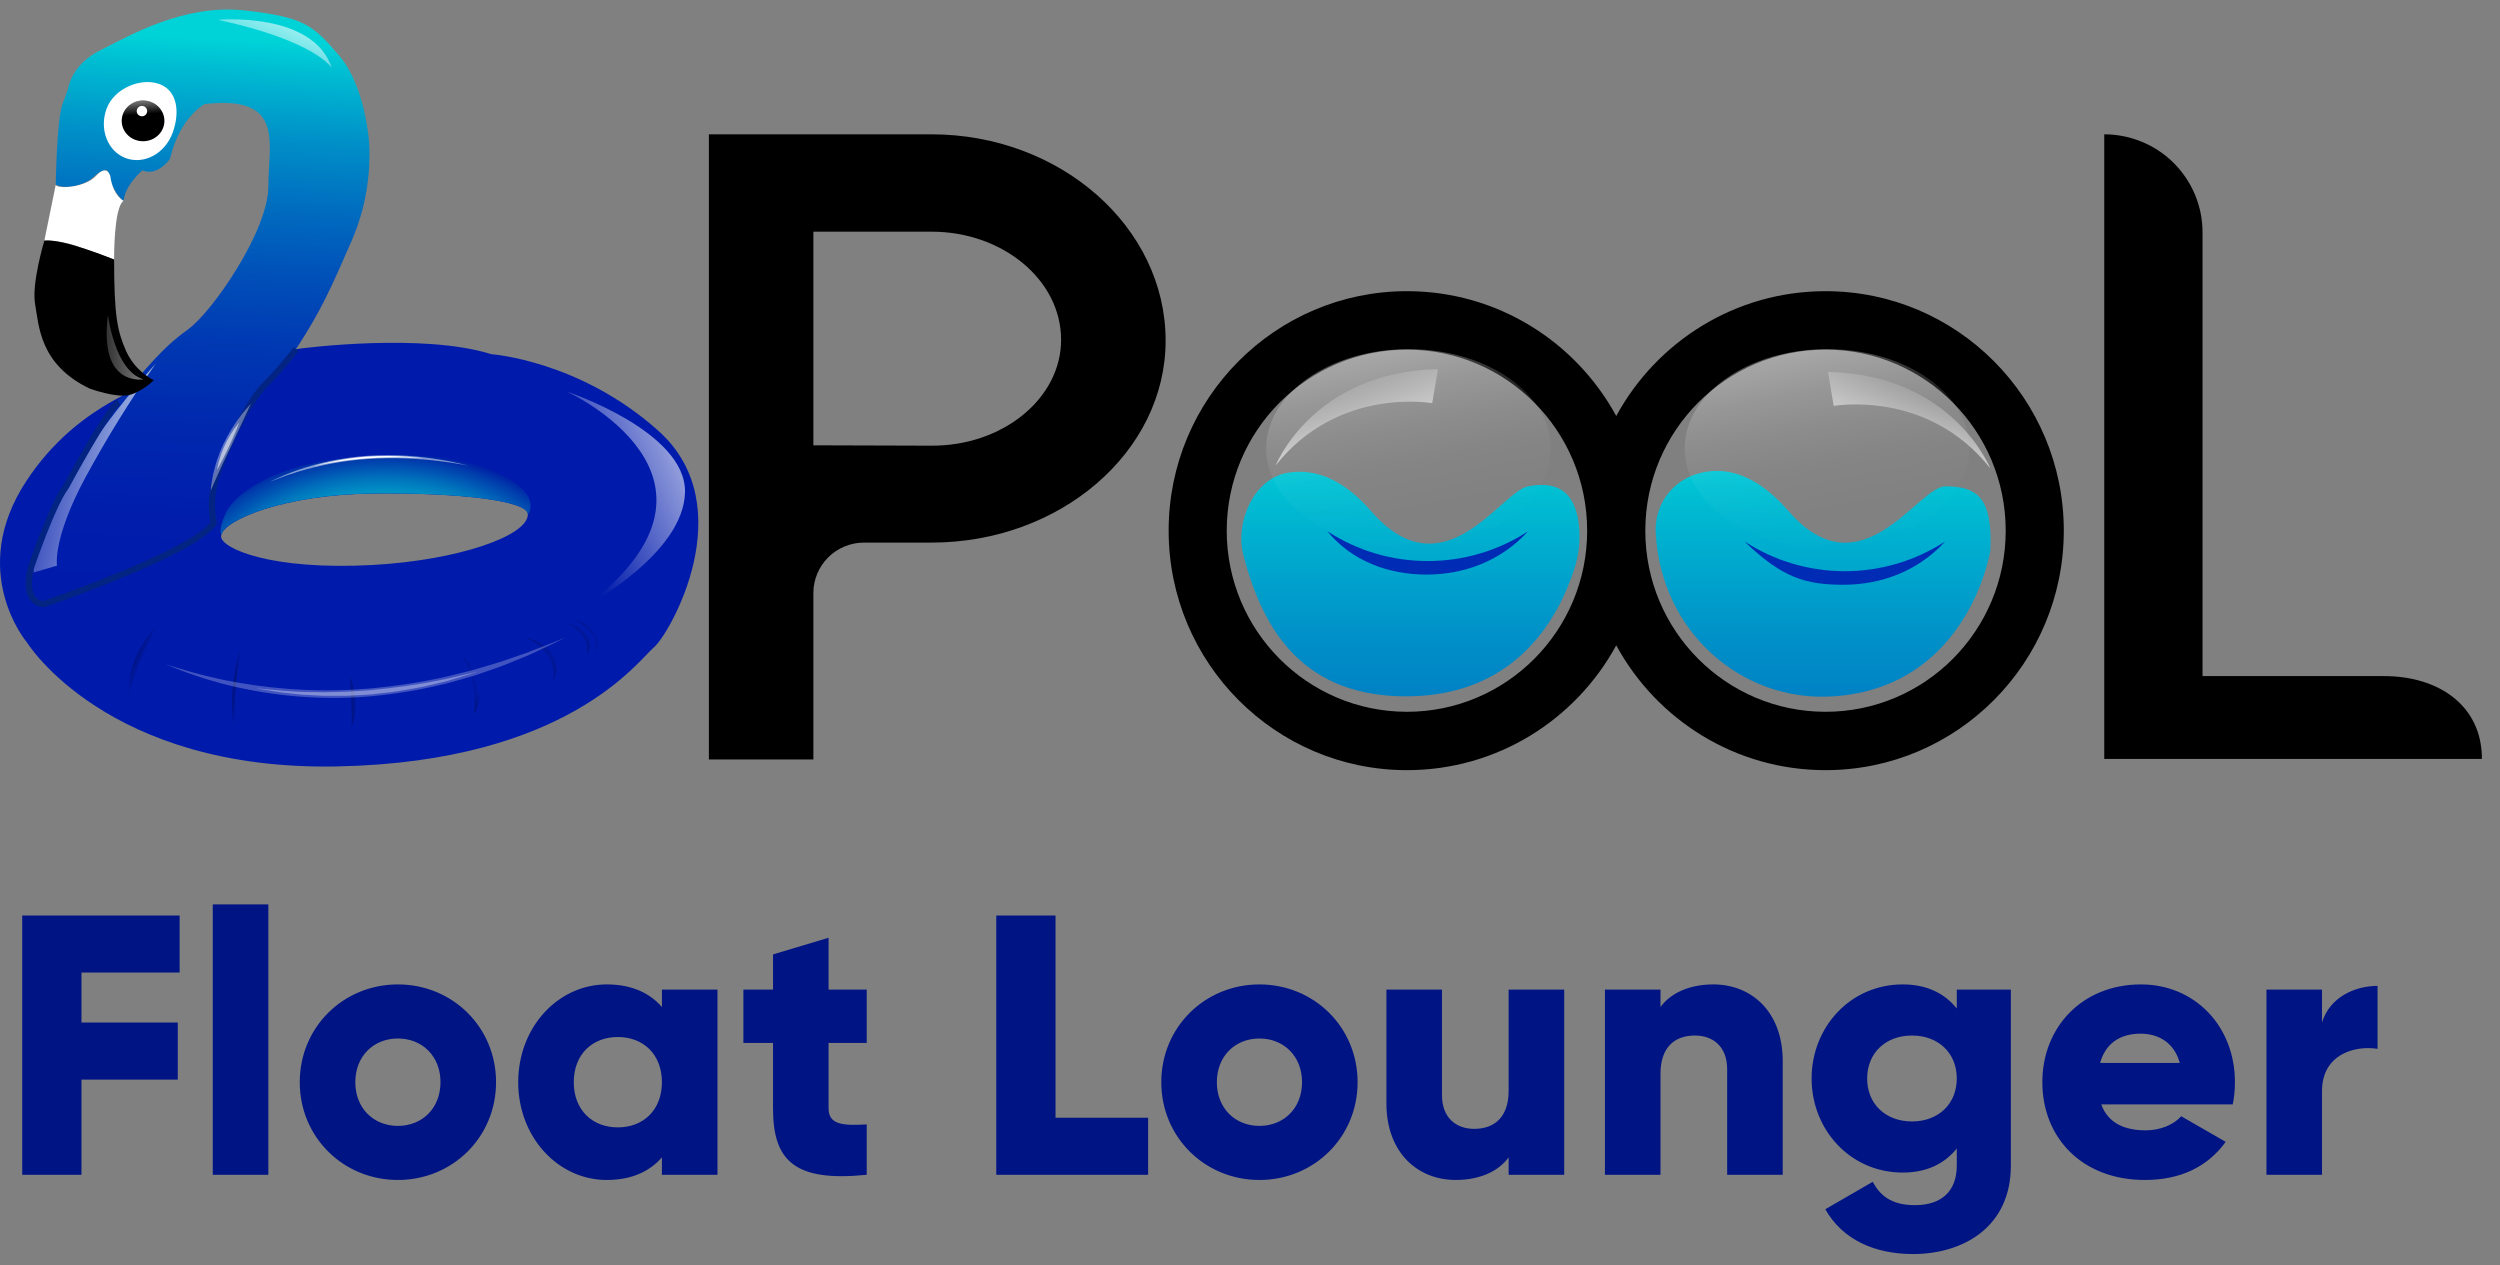 <svg width="81" height="41" viewBox="0 0 81 41" fill="none" xmlns="http://www.w3.org/2000/svg">
<rect x="0" y="0" width="81" height="41" fill="#808080" stroke="none"/>
<path d="M21.333 13.96C18.785 11.676 15.92 11.476 15.92 11.476C13.676 10.771 9.74 11.292 9.74 11.292L9.572 11.315C7.719 11.564 6.005 11.91 4.515 12.563C4.44 12.596 4.366 12.629 4.292 12.664C4.175 12.719 4.059 12.775 3.946 12.834C2.723 13.465 1.675 14.336 0.853 15.586C-1.084 18.53 0.884 20.83 0.884 20.83C0.884 20.83 3.467 24.985 10.939 24.832C18.412 24.679 20.689 21.384 21.178 20.982C21.691 20.563 24.069 16.413 21.333 13.96ZM17.102 16.658V16.664C17.107 17.366 14.828 18.152 12.086 18.305C8.765 18.488 7.171 17.765 7.163 17.384C7.162 17.367 7.164 17.351 7.168 17.334C7.28 16.844 9.198 16.021 12.111 15.99C14.862 15.96 17.091 16.221 17.102 16.658Z" fill="url(#paint0_linear_0_178)"/>
<path d="M17.102 16.664V16.658C17.091 16.221 14.864 15.96 12.11 15.988C9.197 16.02 7.281 16.843 7.167 17.333C7.121 17.204 7.145 16.989 7.321 16.617C7.652 15.914 9.012 15.083 11.042 14.868C12.304 14.735 14.701 14.531 16.423 15.482C17.329 15.983 17.246 16.483 17.102 16.664Z" fill="url(#paint1_radial_0_178)"/>
<path d="M1.806 5.989C1.806 5.989 1.837 3.888 2.022 3.382L2.206 2.876C2.206 2.876 2.298 2.102 3.251 1.627C4.205 1.151 5.958 0.124 7.918 0.338C9.879 0.553 10.156 0.829 11.001 1.818C11.846 2.807 11.961 4.632 11.961 4.632C12.019 5.711 11.828 6.789 11.402 7.783C10.695 9.401 10.418 10.029 9.618 11.271C9.618 11.271 6.667 14.117 6.882 16.784C6.882 16.784 7.743 17.274 1.593 19.543C1.593 19.543 0.824 19.789 0.947 18.684C1.07 17.58 3.038 13.839 3.899 12.889C4.76 11.939 5.207 11.305 6.081 10.681C6.89 10.103 8.694 7.462 8.694 6.05C8.694 4.637 9.248 3.075 6.634 3.371C6.634 3.371 5.825 3.78 5.507 5.15C5.507 5.15 5.097 5.733 4.615 5.518C4.615 5.518 4.051 5.988 4.005 6.51C4.005 6.51 3.6 6.203 3.498 5.538C3.498 5.538 3.354 5.406 2.964 5.794C2.967 5.792 2.401 6.212 1.806 5.989Z" fill="url(#paint2_linear_0_178)"/>
<path d="M5.045 11.783C5.045 11.783 0.953 16.296 1.089 18.549L1.847 18.326C1.847 18.326 1.691 17.471 2.77 15.464C3.459 14.195 4.219 12.966 5.045 11.783Z" fill="url(#paint3_linear_0_178)"/>
<path d="M3.697 8.409C3.697 8.409 3.682 6.707 4.005 6.508C4.005 6.508 3.667 6.355 3.574 5.711C3.574 5.711 3.482 5.297 3.113 5.695C2.745 6.094 1.837 6.125 1.806 5.987L1.437 7.796C1.82 7.796 2.201 7.864 2.56 7.997C3.159 8.21 3.697 8.409 3.697 8.409Z" fill="white"/>
<path d="M1.437 7.796C1.437 7.796 1.015 9.199 1.138 9.86C1.261 10.522 1.268 11.808 2.906 12.59C2.906 12.59 3.767 12.904 4.189 12.797C4.612 12.69 4.981 12.319 4.981 12.319C4.588 12.114 4.274 11.785 4.089 11.383C3.804 10.732 3.697 10.249 3.697 8.409C3.697 8.409 2.022 7.718 1.437 7.796Z" fill="black"/>
<path d="M5.593 4.303C5.349 4.972 4.673 5.34 4.082 5.126C3.492 4.911 3.208 4.196 3.452 3.527C3.695 2.858 4.567 2.507 5.159 2.721C5.751 2.935 5.836 3.634 5.593 4.303Z" fill="white"/>
<path d="M4.635 4.576C5.017 4.576 5.327 4.281 5.327 3.917C5.327 3.552 5.017 3.257 4.635 3.257C4.253 3.257 3.943 3.552 3.943 3.917C3.943 4.281 4.253 4.576 4.635 4.576Z" fill="black"/>
<path d="M4.599 3.768C4.693 3.768 4.768 3.693 4.768 3.6C4.768 3.507 4.693 3.431 4.599 3.431C4.506 3.431 4.43 3.507 4.43 3.6C4.43 3.693 4.506 3.768 4.599 3.768Z" fill="white"/>
<path d="M9.597 11.312C9.272 11.731 8.923 12.131 8.551 12.508C7.987 13.07 7.229 14.757 6.993 15.504C6.852 15.975 6.829 16.472 6.924 16.954C6.227 17.933 1.414 19.573 1.414 19.573C1.414 19.573 0.738 19.604 0.991 18.423C0.991 18.423 1.691 16.353 2.137 15.771C2.137 15.771 3.467 13.297 3.846 13.031" stroke="#032482" stroke-width="0.2" stroke-miterlimit="10"/>
<path d="M5.097 20.246C5.097 20.246 3.928 21.412 4.236 22.701C4.236 22.699 4.113 22.086 5.097 20.246Z" fill="url(#paint4_linear_0_178)"/>
<path d="M7.787 21.028C7.787 21.028 7.34 22.516 7.587 23.497C7.587 23.497 7.618 21.871 7.787 21.028Z" fill="url(#paint5_linear_0_178)"/>
<path d="M11.35 21.933C11.35 21.933 11.41 23.011 11.39 23.527C11.39 23.527 11.718 22.935 11.35 21.933Z" fill="url(#paint6_linear_0_178)"/>
<path d="M14.967 21.258C14.967 21.258 15.49 21.933 15.367 23.129C15.367 23.129 16.013 22.117 14.967 21.258Z" fill="url(#paint7_linear_0_178)"/>
<path d="M17.919 22.058C17.919 22.058 18.166 21.199 17.028 20.647C17.028 20.645 18.442 20.983 17.919 22.058Z" fill="url(#paint8_linear_0_178)"/>
<path d="M19.018 21.228C19.018 21.228 19.199 20.593 18.358 20.185C18.358 20.185 19.404 20.434 19.018 21.228Z" fill="url(#paint9_linear_0_178)"/>
<path d="M19.294 21.136C19.294 21.136 19.476 20.501 18.635 20.093C18.635 20.093 19.681 20.342 19.294 21.136Z" fill="url(#paint10_linear_0_178)"/>
<path d="M7.059 0.641C7.059 0.641 10.15 0.362 10.752 2.203C10.75 2.205 10.24 1.33 7.059 0.641Z" fill="url(#paint11_linear_0_178)"/>
<path d="M19.057 19.587C19.057 19.587 22.147 17.931 22.194 15.953C22.24 13.975 18.365 12.687 18.365 12.687C18.365 12.687 24.408 15.447 19.057 19.587Z" fill="url(#paint12_linear_0_178)"/>
<g opacity="0.71">
<path opacity="0.5" d="M8.131 13.08C8.131 13.08 8.057 13.242 7.936 13.497C7.81 13.767 7.647 14.114 7.472 14.489C7.429 14.586 7.38 14.678 7.339 14.768C7.298 14.857 7.257 14.946 7.216 15.03C7.175 15.114 7.143 15.194 7.107 15.269C7.072 15.343 7.037 15.413 7.012 15.478C6.956 15.607 6.909 15.712 6.876 15.785L6.828 15.896C6.828 15.896 6.828 15.852 6.837 15.772C6.846 15.692 6.866 15.578 6.893 15.437C6.904 15.366 6.926 15.29 6.946 15.209C6.967 15.127 6.989 15.041 7.018 14.95C7.048 14.857 7.082 14.766 7.118 14.671C7.154 14.575 7.2 14.477 7.244 14.378C7.405 14.041 7.602 13.723 7.83 13.429C7.924 13.308 8.025 13.191 8.131 13.08Z" fill="white"/>
<path d="M7.033 15.222L7.045 15.155C7.054 15.112 7.064 15.049 7.086 14.975C7.108 14.901 7.134 14.812 7.167 14.714C7.204 14.609 7.247 14.506 7.295 14.405C7.341 14.304 7.394 14.206 7.452 14.111C7.478 14.067 7.503 14.025 7.528 13.986L7.6 13.882C7.646 13.818 7.683 13.77 7.712 13.734C7.741 13.697 7.755 13.681 7.755 13.681L7.731 13.744C7.715 13.785 7.693 13.844 7.663 13.915C7.634 13.986 7.596 14.073 7.558 14.164C7.519 14.256 7.469 14.357 7.422 14.464C7.374 14.57 7.32 14.668 7.277 14.76C7.234 14.851 7.19 14.932 7.153 15C7.115 15.068 7.089 15.124 7.068 15.162L7.033 15.222Z" fill="white"/>
</g>
<g opacity="0.5">
<path opacity="0.5" d="M5.36 21.514L5.489 21.557L5.644 21.609L5.859 21.673L6.128 21.754C6.227 21.782 6.335 21.81 6.451 21.84C6.68 21.906 6.948 21.96 7.241 22.029C7.93 22.169 8.627 22.266 9.328 22.319C10.185 22.385 11.046 22.383 11.902 22.313C12.759 22.24 13.61 22.111 14.45 21.927L15.013 21.788L15.283 21.721L15.541 21.645C15.88 21.543 16.198 21.457 16.48 21.352L16.887 21.212L17.074 21.148L17.247 21.08L17.819 20.857L18.028 20.776L18.178 20.709L18.302 20.653L18.184 20.719L18.04 20.797L17.837 20.893L17.278 21.157C17.222 21.182 17.166 21.209 17.11 21.235L16.926 21.31L16.526 21.473C16.246 21.593 15.931 21.696 15.594 21.812L15.337 21.9L15.066 21.977L14.502 22.136C13.656 22.349 12.793 22.493 11.924 22.568C11.053 22.638 10.178 22.627 9.309 22.534C8.602 22.459 7.9 22.332 7.211 22.154C6.92 22.07 6.655 21.999 6.428 21.919C6.316 21.881 6.208 21.847 6.11 21.812L5.847 21.713L5.637 21.633L5.484 21.567L5.36 21.514Z" fill="white"/>
<path d="M15.482 21.755L15.412 21.78C15.367 21.797 15.3 21.822 15.211 21.848L14.462 22.071C14.302 22.111 14.126 22.152 13.936 22.196L13.643 22.264C13.542 22.285 13.436 22.302 13.329 22.32L12.998 22.375C12.886 22.395 12.771 22.416 12.652 22.427L12.291 22.468L12.106 22.489C12.045 22.496 11.982 22.504 11.919 22.506C11.667 22.52 11.421 22.537 11.183 22.545H10.497L9.877 22.512C9.78 22.508 9.687 22.497 9.598 22.488L9.34 22.46L9.106 22.434C9.033 22.424 8.963 22.412 8.898 22.402L8.567 22.346L8.446 22.327L8.358 22.308L8.285 22.293L8.358 22.302L8.447 22.314L8.569 22.325L8.905 22.356L9.114 22.376L9.345 22.393L9.603 22.408C9.692 22.413 9.785 22.42 9.882 22.419L10.498 22.43L11.179 22.414C11.414 22.403 11.658 22.384 11.906 22.37C12.759 22.297 13.607 22.174 14.445 22.002L15.205 21.826C15.295 21.807 15.364 21.787 15.411 21.774L15.482 21.755Z" fill="white"/>
</g>
<path d="M3.498 10.203C3.498 10.203 3.713 12.028 4.651 12.289C4.651 12.289 3.19 12.564 3.498 10.203Z" fill="url(#paint13_linear_0_178)"/>
<path d="M3.951 3.832C3.971 3.69 4.036 3.559 4.137 3.457C4.238 3.356 4.369 3.29 4.511 3.269C5.057 3.178 5.272 3.656 5.272 3.656L3.951 3.832Z" fill="url(#paint14_linear_0_178)"/>
<path d="M40.28 17.96C40.013 16.905 40.63 15.513 41.703 15.321C42.463 15.186 43.416 15.398 44.423 16.56C46.772 19.268 48.632 15.922 49.51 15.757C50.43 15.583 50.994 15.899 51.145 16.918C51.218 17.448 51.164 17.989 50.988 18.495C50.552 19.799 49.275 22.562 45.554 22.562C42.338 22.56 40.943 20.577 40.28 17.96Z" fill="url(#paint15_linear_0_178)"/>
<path d="M46.259 18.178C45.105 18.179 43.975 17.844 43.009 17.214C43.796 18.179 44.992 18.617 46.213 18.617C47.434 18.617 48.63 18.179 49.509 17.214C48.543 17.844 47.413 18.179 46.259 18.178Z" fill="#002BB5"/>
<path d="M53.646 17.25C53.624 16.847 53.734 16.448 53.957 16.112C54.181 15.776 54.508 15.521 54.888 15.384C55.665 15.114 56.752 15.177 57.95 16.56C60.3 19.268 62.146 15.745 63.037 15.757C64.012 15.769 64.572 16.06 64.487 17.844C64.487 17.844 63.788 22.27 59.395 22.562C56.417 22.76 53.795 20.449 53.646 17.25Z" fill="url(#paint16_linear_0_178)"/>
<path d="M30.178 4.352H22.968V24.606H26.353V19.215C26.353 19 26.395 18.788 26.478 18.59C26.56 18.391 26.681 18.211 26.833 18.059C26.985 17.907 27.166 17.787 27.365 17.705C27.564 17.623 27.777 17.58 27.992 17.58H30.179C34.353 17.58 37.766 14.642 37.766 11.036C37.766 7.354 34.353 4.352 30.178 4.352ZM30.178 14.44L26.353 14.428V7.506H30.179C32.494 7.506 34.38 9.075 34.38 11.01C34.38 12.907 32.493 14.452 30.178 14.44Z" fill="black"/>
<path d="M80.414 24.59H68.178V4.352C68.596 4.352 69.01 4.434 69.396 4.594C69.783 4.753 70.134 4.987 70.43 5.282C70.725 5.577 70.96 5.927 71.12 6.313C71.28 6.698 71.362 7.111 71.362 7.528V21.905H77.241C78.993 21.905 80.414 22.842 80.414 24.59Z" fill="black"/>
<path d="M59.147 9.434C56.222 9.434 53.677 11.069 52.366 13.478C51.055 11.069 48.51 9.434 45.585 9.434C41.322 9.434 37.864 12.909 37.864 17.193C37.864 21.478 41.323 24.953 45.585 24.953C48.51 24.953 51.055 23.318 52.366 20.909C53.677 23.318 56.222 24.953 59.147 24.953C63.411 24.953 66.867 21.478 66.867 17.193C66.867 12.908 63.411 9.434 59.147 9.434ZM45.585 23.062C42.361 23.062 39.746 20.435 39.746 17.195C39.746 13.955 42.361 11.328 45.585 11.328C48.809 11.328 51.424 13.955 51.424 17.195C51.424 20.435 48.81 23.062 45.585 23.062ZM59.147 23.062C55.922 23.062 53.308 20.435 53.308 17.195C53.308 13.955 55.922 11.328 59.147 11.328C62.371 11.328 64.985 13.955 64.985 17.195C64.985 20.435 62.371 23.062 59.147 23.062Z" fill="black"/>
<path d="M59.773 18.507C58.619 18.507 57.489 18.173 56.522 17.543C57.749 18.727 58.506 18.946 59.727 18.946C60.948 18.946 62.144 18.508 63.023 17.543C62.057 18.172 60.927 18.507 59.773 18.507Z" fill="#002BB5"/>
<path d="M45.635 17.752C48.182 17.752 50.247 16.311 50.247 14.532C50.247 12.754 48.182 11.312 45.635 11.312C43.088 11.312 41.023 12.754 41.023 14.532C41.023 16.311 43.088 17.752 45.635 17.752Z" fill="url(#paint17_linear_0_178)"/>
<path d="M59.196 17.752C61.744 17.752 63.809 16.311 63.809 14.532C63.809 12.754 61.744 11.312 59.196 11.312C56.649 11.312 54.584 12.754 54.584 14.532C54.584 16.311 56.649 17.752 59.196 17.752Z" fill="url(#paint18_linear_0_178)"/>
<path d="M46.589 11.959L46.404 13.063C46.404 13.063 43.361 12.508 41.33 15.083C41.33 15.083 42.53 12.048 46.589 11.959Z" fill="url(#paint19_linear_0_178)"/>
<path d="M59.227 12.048L59.412 13.152C59.412 13.152 62.456 12.601 64.485 15.176C64.485 15.176 63.286 12.14 59.227 12.048Z" fill="url(#paint20_linear_0_178)"/>
<path opacity="0.5" d="M8.749 15.608L8.809 15.578C8.848 15.559 8.907 15.532 8.982 15.497C9.133 15.427 9.354 15.333 9.635 15.234C10.37 14.979 11.135 14.822 11.911 14.768C12.337 14.742 12.765 14.742 13.192 14.768C13.389 14.785 13.576 14.795 13.752 14.82C13.928 14.845 14.088 14.861 14.233 14.889L14.443 14.924C14.509 14.935 14.571 14.947 14.629 14.96L14.924 15.025C15.006 15.042 15.068 15.057 15.11 15.069L15.175 15.086L15.109 15.073C15.067 15.064 15.003 15.053 14.921 15.04L14.623 14.992C14.567 14.981 14.503 14.973 14.436 14.965L14.226 14.939C14.08 14.917 13.918 14.905 13.745 14.889C13.571 14.874 13.385 14.866 13.191 14.854C12.767 14.838 12.343 14.844 11.921 14.871C11.152 14.924 10.392 15.063 9.654 15.284C9.371 15.371 9.145 15.452 8.991 15.514L8.813 15.584L8.749 15.608Z" fill="white"/>
<path d="M13.701 14.848H13.665C13.641 14.848 13.609 14.841 13.56 14.84L13.178 14.824C12.854 14.819 12.407 14.813 11.916 14.849C11.496 14.878 11.078 14.931 10.664 15.005C10.585 15.02 10.512 15.032 10.45 15.045L10.289 15.08L10.151 15.109L10.286 15.071L10.446 15.028C10.508 15.012 10.579 14.996 10.658 14.978C11.071 14.885 11.49 14.824 11.912 14.793C12.334 14.766 12.757 14.768 13.179 14.797L13.561 14.832C13.606 14.836 13.641 14.842 13.665 14.845L13.701 14.848Z" fill="white"/>
<path d="M5.82 31.511H2.64V33.131H5.76V34.979H2.64V38.063H0.72V29.663H5.82V31.511ZM6.894 38.063V29.303H8.694V38.063H6.894ZM12.892 38.231C11.128 38.231 9.712 36.851 9.712 35.063C9.712 33.275 11.128 31.895 12.892 31.895C14.656 31.895 16.072 33.275 16.072 35.063C16.072 36.851 14.656 38.231 12.892 38.231ZM12.892 36.479C13.672 36.479 14.272 35.915 14.272 35.063C14.272 34.211 13.672 33.647 12.892 33.647C12.112 33.647 11.512 34.211 11.512 35.063C11.512 35.915 12.112 36.479 12.892 36.479ZM21.446 32.063H23.246V38.063H21.446V37.499C21.05 37.955 20.462 38.231 19.658 38.231C18.086 38.231 16.79 36.851 16.79 35.063C16.79 33.275 18.086 31.895 19.658 31.895C20.462 31.895 21.05 32.171 21.446 32.627V32.063ZM20.018 36.527C20.846 36.527 21.446 35.963 21.446 35.063C21.446 34.163 20.846 33.599 20.018 33.599C19.19 33.599 18.59 34.163 18.59 35.063C18.59 35.963 19.19 36.527 20.018 36.527ZM28.082 33.791H26.846V35.915C26.846 36.431 27.29 36.479 28.082 36.431V38.063C25.73 38.303 25.046 37.595 25.046 35.915V33.791H24.086V32.063H25.046V30.923L26.846 30.383V32.063H28.082V33.791ZM34.199 36.215H37.199V38.063H32.279V29.663H34.199V36.215ZM40.806 38.231C39.042 38.231 37.626 36.851 37.626 35.063C37.626 33.275 39.042 31.895 40.806 31.895C42.57 31.895 43.986 33.275 43.986 35.063C43.986 36.851 42.57 38.231 40.806 38.231ZM40.806 36.479C41.586 36.479 42.186 35.915 42.186 35.063C42.186 34.211 41.586 33.647 40.806 33.647C40.026 33.647 39.426 34.211 39.426 35.063C39.426 35.915 40.026 36.479 40.806 36.479ZM48.88 32.063H50.68V38.063H48.88V37.499C48.556 37.943 47.956 38.231 47.164 38.231C45.952 38.231 44.92 37.367 44.92 35.747V32.063H46.72V35.483C46.72 36.227 47.188 36.575 47.764 36.575C48.424 36.575 48.88 36.191 48.88 35.339V32.063ZM55.516 31.895C56.728 31.895 57.76 32.759 57.76 34.379V38.063H55.96V34.643C55.96 33.899 55.492 33.551 54.916 33.551C54.256 33.551 53.8 33.935 53.8 34.787V38.063H52V32.063H53.8V32.627C54.124 32.183 54.724 31.895 55.516 31.895ZM63.4 32.063H65.152V37.763C65.152 39.779 63.58 40.631 61.984 40.631C60.736 40.631 59.692 40.163 59.14 39.179L60.676 38.291C60.904 38.711 61.252 39.047 62.044 39.047C62.884 39.047 63.4 38.615 63.4 37.763V37.211C63.004 37.703 62.428 37.991 61.648 37.991C59.944 37.991 58.696 36.599 58.696 34.943C58.696 33.287 59.944 31.895 61.648 31.895C62.428 31.895 63.004 32.183 63.4 32.675V32.063ZM61.948 36.335C62.8 36.335 63.4 35.771 63.4 34.943C63.4 34.115 62.8 33.551 61.948 33.551C61.096 33.551 60.496 34.115 60.496 34.943C60.496 35.771 61.096 36.335 61.948 36.335ZM68.081 35.783C68.308 36.407 68.861 36.623 69.52 36.623C70.013 36.623 70.433 36.431 70.672 36.167L72.112 36.995C71.525 37.811 70.636 38.231 69.496 38.231C67.445 38.231 66.172 36.851 66.172 35.063C66.172 33.275 67.469 31.895 69.365 31.895C71.117 31.895 72.412 33.251 72.412 35.063C72.412 35.315 72.388 35.555 72.341 35.783H68.081ZM68.044 34.439H70.624C70.433 33.743 69.892 33.491 69.353 33.491C68.668 33.491 68.213 33.827 68.044 34.439ZM75.233 33.131C75.473 32.327 76.277 31.943 77.033 31.943V33.983C76.289 33.863 75.233 34.163 75.233 35.351V38.063H73.433V32.063H75.233V33.131Z" fill="#001484"/>
<defs>
<linearGradient id="paint0_linear_0_178" x1="12.616" y1="-6.737" x2="11.698" y2="10.497" gradientUnits="userSpaceOnUse">
<stop stop-color="#00D3D8"/>
<stop offset="0.16" stop-color="#00ADCF"/>
<stop offset="0.45" stop-color="#006FC0"/>
<stop offset="0.7" stop-color="#0041B4"/>
<stop offset="0.89" stop-color="#0025AE"/>
<stop offset="1" stop-color="#001AAB"/>
</linearGradient>
<radialGradient id="paint1_radial_0_178" cx="0" cy="0" r="1" gradientUnits="userSpaceOnUse" gradientTransform="translate(12.327 18.793) rotate(-91.033) scale(4.349 6.977)">
<stop stop-color="#00D3D8"/>
<stop offset="0.16" stop-color="#00CED7"/>
<stop offset="0.35" stop-color="#00BFD2"/>
<stop offset="0.56" stop-color="#00A8CC"/>
<stop offset="0.6" stop-color="#00A2CA"/>
<stop offset="0.65" stop-color="#0095C6"/>
<stop offset="0.76" stop-color="#0072BC"/>
<stop offset="0.9" stop-color="#003BAC"/>
<stop offset="1" stop-color="#000C9F"/>
</radialGradient>
<linearGradient id="paint2_linear_0_178" x1="6.994" y1="1.24" x2="6.031" y2="20.514" gradientUnits="userSpaceOnUse">
<stop stop-color="#00D3D8"/>
<stop offset="0.05" stop-color="#00BCD2"/>
<stop offset="0.16" stop-color="#0091C8"/>
<stop offset="0.28" stop-color="#006CBF"/>
<stop offset="0.4" stop-color="#004EB8"/>
<stop offset="0.52" stop-color="#0037B2"/>
<stop offset="0.66" stop-color="#0027AE"/>
<stop offset="0.81" stop-color="#001DAC"/>
<stop offset="1" stop-color="#001AAB"/>
</linearGradient>
<linearGradient id="paint3_linear_0_178" x1="-3.058" y1="13.961" x2="7.704" y2="16.089" gradientUnits="userSpaceOnUse">
<stop offset="0.3" stop-color="white" stop-opacity="0"/>
<stop offset="0.36" stop-color="white" stop-opacity="0.1"/>
<stop offset="0.54" stop-color="white" stop-opacity="0.42"/>
<stop offset="0.7" stop-color="white" stop-opacity="0.67"/>
<stop offset="0.84" stop-color="white" stop-opacity="0.85"/>
<stop offset="0.94" stop-color="white" stop-opacity="0.96"/>
<stop offset="1" stop-color="white"/>
</linearGradient>
<linearGradient id="paint4_linear_0_178" x1="3.677" y1="21.05" x2="4.68" y2="21.481" gradientUnits="userSpaceOnUse">
<stop/>
<stop offset="0.11" stop-color="#000418"/>
<stop offset="0.42" stop-color="#000D56"/>
<stop offset="0.68" stop-color="#001484"/>
<stop offset="0.88" stop-color="#0018A0"/>
<stop offset="1" stop-color="#001AAB"/>
</linearGradient>
<linearGradient id="paint5_linear_0_178" x1="6.821" y1="22.119" x2="7.929" y2="22.304" gradientUnits="userSpaceOnUse">
<stop/>
<stop offset="0.11" stop-color="#000418"/>
<stop offset="0.42" stop-color="#000D56"/>
<stop offset="0.68" stop-color="#001484"/>
<stop offset="0.88" stop-color="#0018A0"/>
<stop offset="1" stop-color="#001AAB"/>
</linearGradient>
<linearGradient id="paint6_linear_0_178" x1="10.703" y1="22.755" x2="11.7" y2="22.718" gradientUnits="userSpaceOnUse">
<stop/>
<stop offset="0.11" stop-color="#000418"/>
<stop offset="0.42" stop-color="#000D56"/>
<stop offset="0.68" stop-color="#001484"/>
<stop offset="0.88" stop-color="#0018A0"/>
<stop offset="1" stop-color="#001AAB"/>
</linearGradient>
<linearGradient id="paint7_linear_0_178" x1="14.538" y1="22.382" x2="15.46" y2="22.104" gradientUnits="userSpaceOnUse">
<stop/>
<stop offset="0.11" stop-color="#000418"/>
<stop offset="0.42" stop-color="#000D56"/>
<stop offset="0.68" stop-color="#001484"/>
<stop offset="0.88" stop-color="#0018A0"/>
<stop offset="1" stop-color="#001AAB"/>
</linearGradient>
<linearGradient id="paint8_linear_0_178" x1="16.381" y1="22.049" x2="18.009" y2="21.002" gradientUnits="userSpaceOnUse">
<stop/>
<stop offset="0.11" stop-color="#000418"/>
<stop offset="0.42" stop-color="#000D56"/>
<stop offset="0.68" stop-color="#001484"/>
<stop offset="0.88" stop-color="#0018A0"/>
<stop offset="1" stop-color="#001AAB"/>
</linearGradient>
<linearGradient id="paint9_linear_0_178" x1="17.81" y1="21.436" x2="19.099" y2="20.359" gradientUnits="userSpaceOnUse">
<stop/>
<stop offset="0.11" stop-color="#000418"/>
<stop offset="0.42" stop-color="#000D56"/>
<stop offset="0.68" stop-color="#001484"/>
<stop offset="0.88" stop-color="#0018A0"/>
<stop offset="1" stop-color="#001AAB"/>
</linearGradient>
<linearGradient id="paint10_linear_0_178" x1="18.065" y1="21.052" x2="19.325" y2="20.436" gradientUnits="userSpaceOnUse">
<stop/>
<stop offset="0.11" stop-color="#000418"/>
<stop offset="0.42" stop-color="#000D56"/>
<stop offset="0.68" stop-color="#001484"/>
<stop offset="0.88" stop-color="#0018A0"/>
<stop offset="1" stop-color="#001AAB"/>
</linearGradient>
<linearGradient id="paint11_linear_0_178" x1="7.66" y1="4.401" x2="9.956" y2="-1.123" gradientUnits="userSpaceOnUse">
<stop offset="0.3" stop-color="white" stop-opacity="0"/>
<stop offset="0.36" stop-color="white" stop-opacity="0.1"/>
<stop offset="0.54" stop-color="white" stop-opacity="0.42"/>
<stop offset="0.7" stop-color="white" stop-opacity="0.67"/>
<stop offset="0.84" stop-color="white" stop-opacity="0.85"/>
<stop offset="0.94" stop-color="white" stop-opacity="0.96"/>
<stop offset="1" stop-color="white"/>
</linearGradient>
<linearGradient id="paint12_linear_0_178" x1="18.167" y1="16.379" x2="24.573" y2="13.514" gradientUnits="userSpaceOnUse">
<stop stop-color="white" stop-opacity="0"/>
<stop offset="1" stop-color="white"/>
</linearGradient>
<linearGradient id="paint13_linear_0_178" x1="2.579" y1="11.281" x2="6.853" y2="11.189" gradientUnits="userSpaceOnUse">
<stop stop-color="white" stop-opacity="0"/>
<stop offset="1" stop-color="white"/>
</linearGradient>
<linearGradient id="paint14_linear_0_178" x1="4.637" y1="4.061" x2="4.392" y2="1.11" gradientUnits="userSpaceOnUse">
<stop offset="0.12" stop-color="white" stop-opacity="0"/>
<stop offset="0.44" stop-color="white"/>
</linearGradient>
<linearGradient id="paint15_linear_0_178" x1="45.698" y1="14.165" x2="45.698" y2="53.816" gradientUnits="userSpaceOnUse">
<stop stop-color="#00D3D8"/>
<stop offset="0.05" stop-color="#00BCD2"/>
<stop offset="0.16" stop-color="#0091C8"/>
<stop offset="0.28" stop-color="#006CBF"/>
<stop offset="0.4" stop-color="#004EB8"/>
<stop offset="0.52" stop-color="#0037B2"/>
<stop offset="0.66" stop-color="#0027AE"/>
<stop offset="0.81" stop-color="#001DAC"/>
<stop offset="1" stop-color="#001AAB"/>
</linearGradient>
<linearGradient id="paint16_linear_0_178" x1="59.07" y1="14.257" x2="59.07" y2="53.908" gradientUnits="userSpaceOnUse">
<stop stop-color="#00D3D8"/>
<stop offset="0.05" stop-color="#00BCD2"/>
<stop offset="0.16" stop-color="#0091C8"/>
<stop offset="0.28" stop-color="#006CBF"/>
<stop offset="0.4" stop-color="#004EB8"/>
<stop offset="0.52" stop-color="#0037B2"/>
<stop offset="0.66" stop-color="#0027AE"/>
<stop offset="0.81" stop-color="#001DAC"/>
<stop offset="1" stop-color="#001AAB"/>
</linearGradient>
<linearGradient id="paint17_linear_0_178" x1="46.46" y1="18.899" x2="44.361" y2="7.723" gradientUnits="userSpaceOnUse">
<stop stop-color="white" stop-opacity="0"/>
<stop offset="0.21" stop-color="white" stop-opacity="0.01"/>
<stop offset="0.35" stop-color="white" stop-opacity="0.04"/>
<stop offset="0.46" stop-color="white" stop-opacity="0.1"/>
<stop offset="0.56" stop-color="white" stop-opacity="0.18"/>
<stop offset="0.66" stop-color="white" stop-opacity="0.29"/>
<stop offset="0.75" stop-color="white" stop-opacity="0.42"/>
<stop offset="0.83" stop-color="white" stop-opacity="0.57"/>
<stop offset="0.91" stop-color="white" stop-opacity="0.75"/>
<stop offset="0.98" stop-color="white" stop-opacity="0.95"/>
<stop offset="1" stop-color="white"/>
</linearGradient>
<linearGradient id="paint18_linear_0_178" x1="60.021" y1="18.899" x2="57.922" y2="7.723" gradientUnits="userSpaceOnUse">
<stop stop-color="white" stop-opacity="0"/>
<stop offset="0.21" stop-color="white" stop-opacity="0.01"/>
<stop offset="0.35" stop-color="white" stop-opacity="0.04"/>
<stop offset="0.46" stop-color="white" stop-opacity="0.1"/>
<stop offset="0.56" stop-color="white" stop-opacity="0.18"/>
<stop offset="0.66" stop-color="white" stop-opacity="0.29"/>
<stop offset="0.75" stop-color="white" stop-opacity="0.42"/>
<stop offset="0.83" stop-color="white" stop-opacity="0.57"/>
<stop offset="0.91" stop-color="white" stop-opacity="0.75"/>
<stop offset="0.98" stop-color="white" stop-opacity="0.95"/>
<stop offset="1" stop-color="white"/>
</linearGradient>
<linearGradient id="paint19_linear_0_178" x1="42.957" y1="10.322" x2="44.793" y2="16.213" gradientUnits="userSpaceOnUse">
<stop offset="0.3" stop-color="white" stop-opacity="0"/>
<stop offset="0.36" stop-color="white" stop-opacity="0.1"/>
<stop offset="0.54" stop-color="white" stop-opacity="0.42"/>
<stop offset="0.7" stop-color="white" stop-opacity="0.67"/>
<stop offset="0.84" stop-color="white" stop-opacity="0.85"/>
<stop offset="0.94" stop-color="white" stop-opacity="0.96"/>
<stop offset="1" stop-color="white"/>
</linearGradient>
<linearGradient id="paint20_linear_0_178" x1="62.858" y1="10.414" x2="61.022" y2="16.305" gradientUnits="userSpaceOnUse">
<stop offset="0.3" stop-color="white" stop-opacity="0"/>
<stop offset="0.36" stop-color="white" stop-opacity="0.1"/>
<stop offset="0.54" stop-color="white" stop-opacity="0.42"/>
<stop offset="0.7" stop-color="white" stop-opacity="0.67"/>
<stop offset="0.84" stop-color="white" stop-opacity="0.85"/>
<stop offset="0.94" stop-color="white" stop-opacity="0.96"/>
<stop offset="1" stop-color="white"/>
</linearGradient>
</defs>
</svg>
